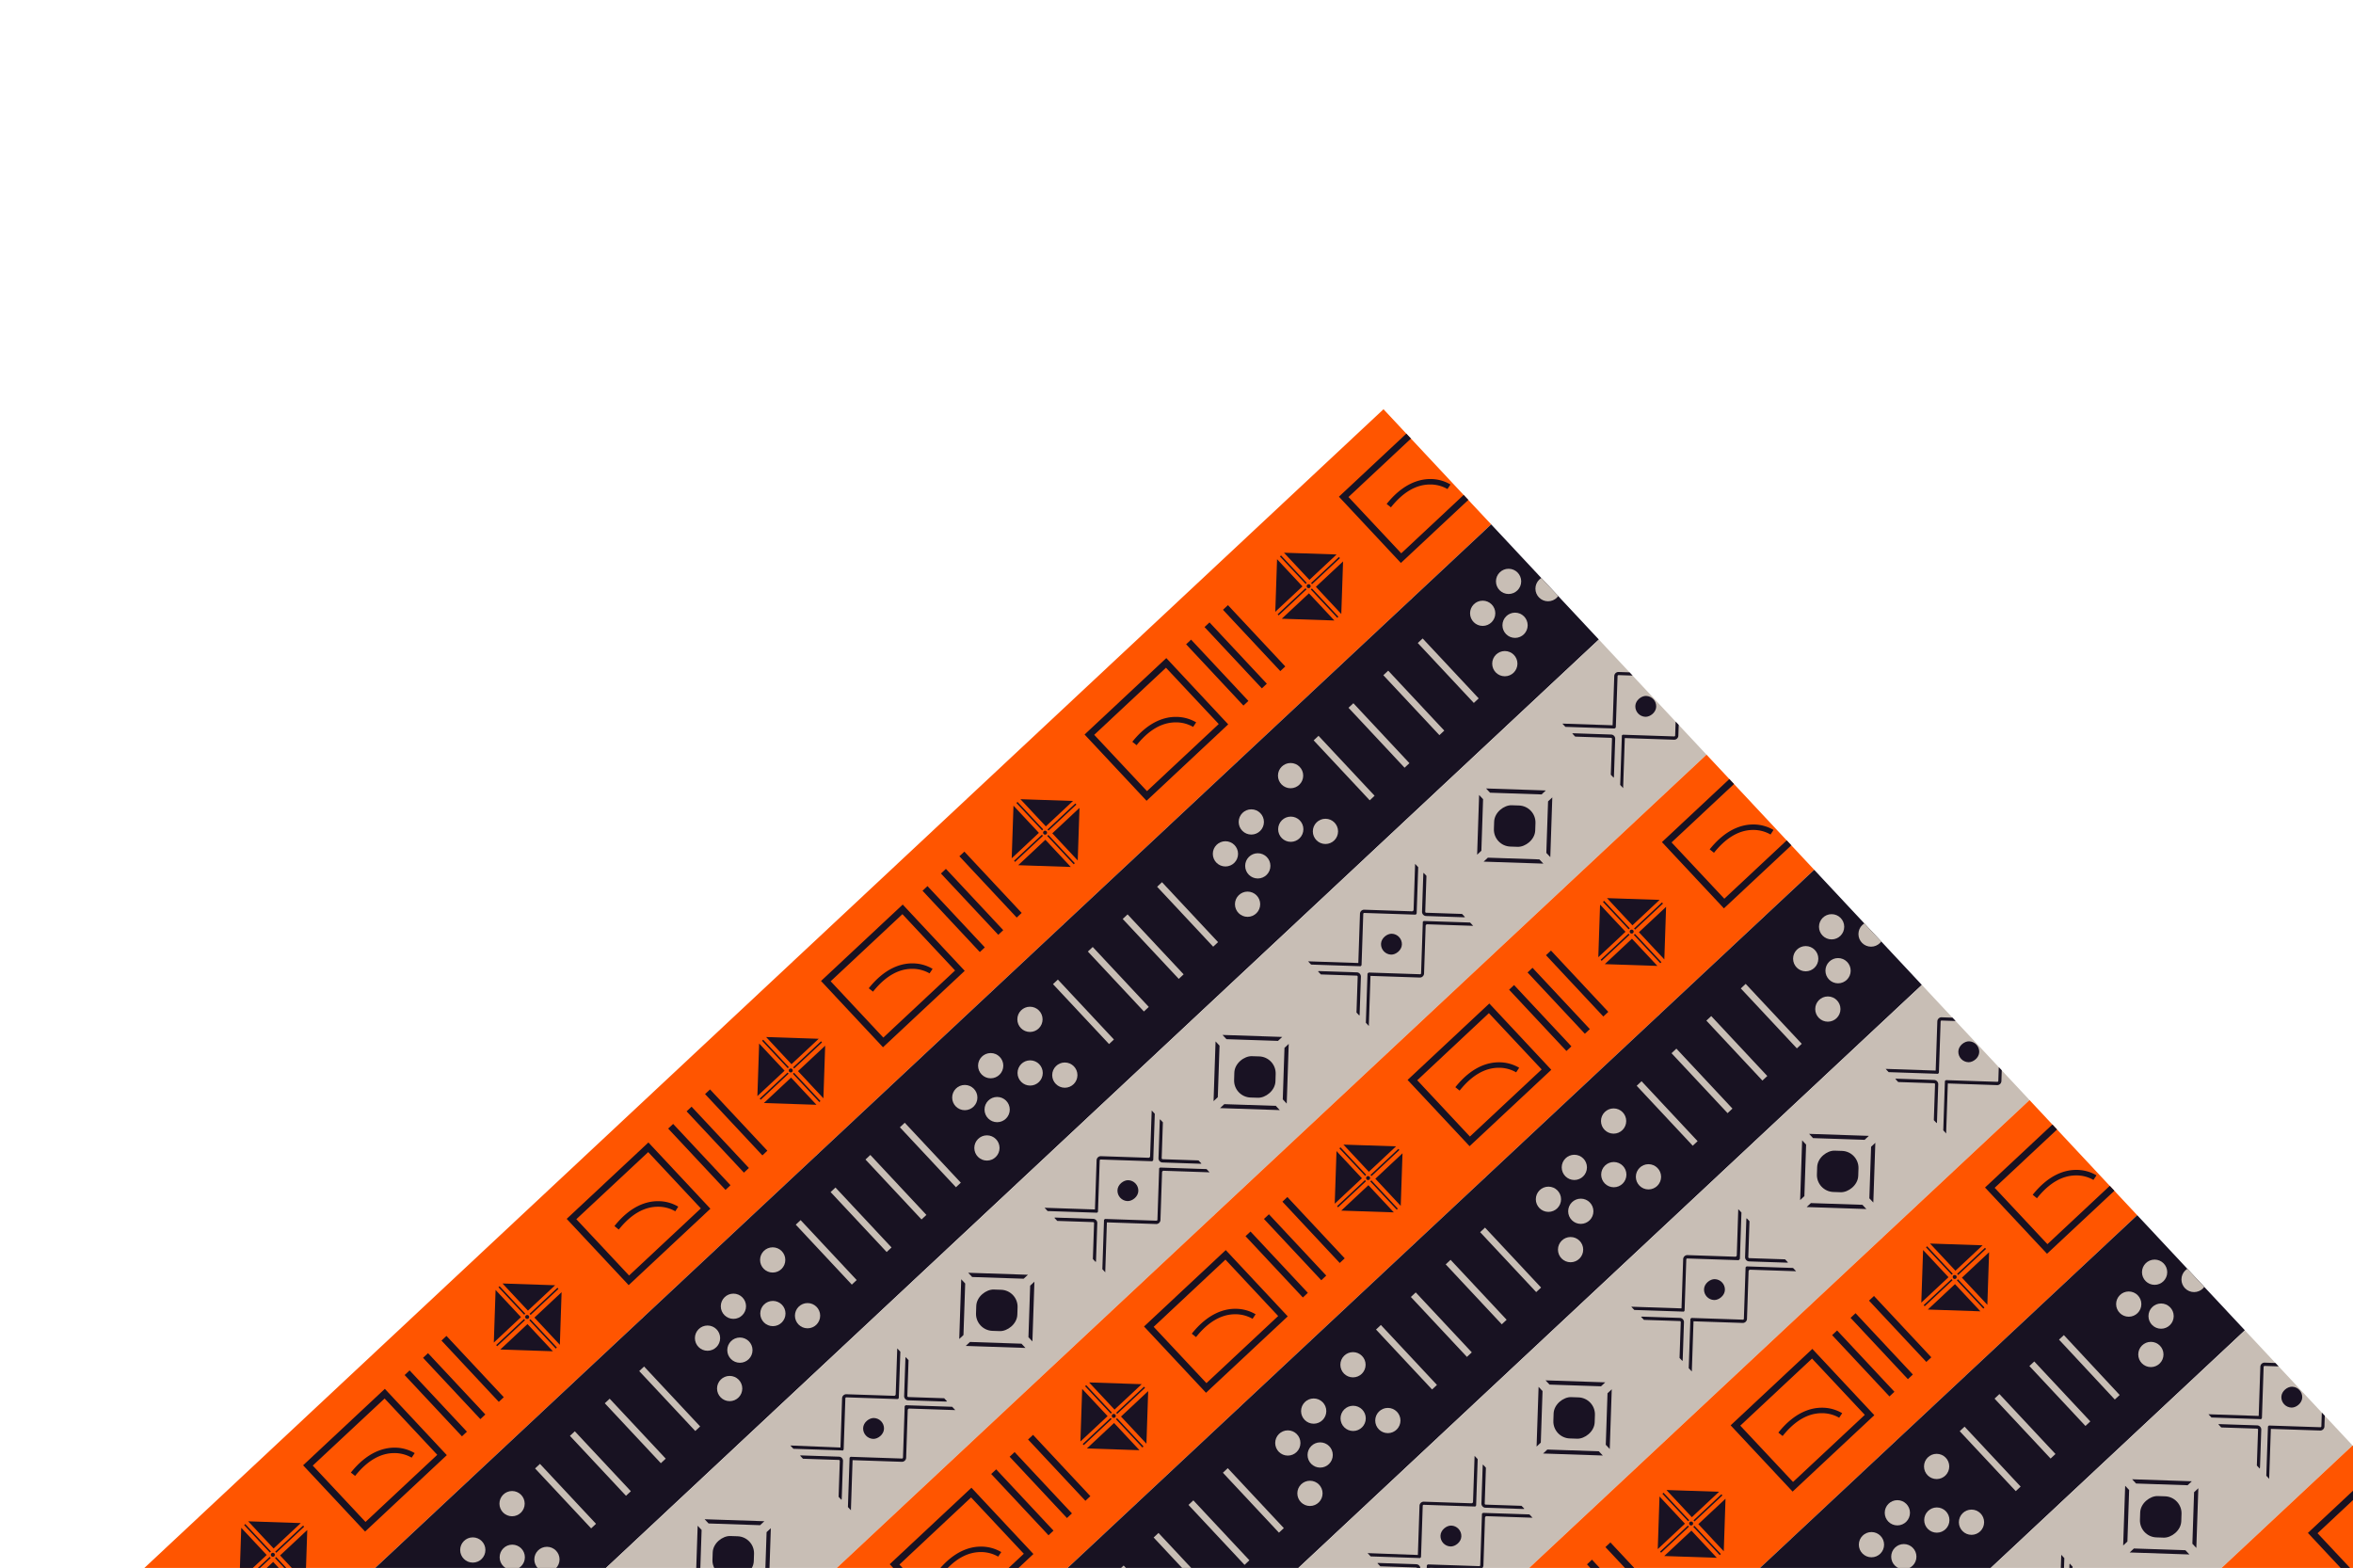 <svg id="Calque_1" data-name="Calque 1" xmlns="http://www.w3.org/2000/svg" xmlns:xlink="http://www.w3.org/1999/xlink" viewBox="0 0 1115 743"><defs><style>.cls-1{fill:none;}.cls-2{fill:#f50;}.cls-3{fill:#181222;}.cls-4{fill:#c8beb5;}.cls-5{clip-path:url(#clip-path);}.cls-6{fill:#191223;}.cls-7{clip-path:url(#clip-path-2);}.cls-8{opacity:0.17;}</style><clipPath id="clip-path"><rect class="cls-1" x="130" y="290" width="747" height="1115" transform="translate(778.6 -99.12) rotate(46.92)"/></clipPath><clipPath id="clip-path-2"><rect class="cls-1" x="-1427" y="1356.4" width="1173" height="778.19"/></clipPath></defs><rect class="cls-2" x="-283.6" y="564.63" width="1115" height="74.7" transform="translate(-337.32 349.38) rotate(-43.08)"/><rect class="cls-3" x="-232.58" y="619.19" width="1115" height="74.7" transform="translate(-360.83 398.94) rotate(-43.08)"/><rect class="cls-4" x="-181.56" y="673.75" width="1115" height="74.7" transform="translate(-384.34 448.5) rotate(-43.08)"/><rect class="cls-2" x="-130.53" y="728.31" width="1115" height="74.7" transform="translate(-407.85 498.06) rotate(-43.08)"/><rect class="cls-3" x="-79.51" y="782.87" width="1115" height="74.7" transform="translate(-431.36 547.62) rotate(-43.08)"/><rect class="cls-4" x="-28.49" y="837.43" width="1115" height="74.7" transform="translate(-454.87 597.18) rotate(-43.08)"/><rect class="cls-2" x="22.53" y="891.99" width="1115" height="74.7" transform="translate(-478.38 646.74) rotate(-43.08)"/><rect class="cls-3" x="73.56" y="946.55" width="1115" height="74.7" transform="translate(-501.89 696.29) rotate(-43.08)"/><rect class="cls-4" x="124.58" y="1001.11" width="1115" height="74.7" transform="translate(-525.4 745.85) rotate(-43.08)"/><rect class="cls-2" x="175.6" y="1055.67" width="1115" height="74.7" transform="translate(-548.91 795.41) rotate(-43.08)"/><g class="cls-5"><polygon class="cls-6" points="753.87 150.05 728.95 149.22 740.99 162.1 753.87 150.05"/><polygon class="cls-6" points="744.06 165.38 756.11 178.26 756.94 153.34 744.06 165.38"/><polygon class="cls-6" points="725.66 152.29 724.83 177.22 737.71 165.17 725.66 152.29"/><polygon class="cls-6" points="727.9 180.5 752.82 181.34 740.78 168.46 727.9 180.5"/><rect class="cls-6" x="739.58" y="157.32" width="18.08" height="0.72" transform="translate(94.14 553.84) rotate(-43.08)"/><rect class="cls-6" x="723.74" y="172.13" width="18.08" height="0.72" transform="translate(79.75 547.01) rotate(-43.08)"/><rect class="cls-6" x="733.03" y="148.35" width="0.72" height="17.81" transform="translate(90.31 543.32) rotate(-43.08)"/><rect class="cls-6" x="747.84" y="163.92" width="0.72" height="18.35" transform="translate(83.49 557.71) rotate(-43.08)"/><circle class="cls-6" cx="740.64" cy="165.08" r="0.94"/><rect class="cls-6" x="713.17" y="169.8" width="3.23" height="39.77" transform="translate(63.16 539.36) rotate(-43.08)"/><rect class="cls-6" x="704.44" y="177.97" width="3.23" height="39.77" transform="translate(55.22 535.6) rotate(-43.08)"/><rect class="cls-6" x="695.7" y="186.14" width="3.23" height="39.77" transform="translate(47.28 531.83) rotate(-43.08)"/><path class="cls-3" d="M663.83,266.77l-29.37-31.4,38.73-36.22,29.37,31.41ZM639,235.52l25,26.68,34-31.8-25-26.68Z"/><path class="cls-3" d="M657.08,238.81C664.93,229,672.69,227,677.82,227a18.64,18.64,0,0,1,9.51,2.59l-1.43,2.16a16.19,16.19,0,0,0-8.24-2.16c-6.58,0-12.82,3.63-18.55,10.82Z"/><polygon class="cls-6" points="633.36 262.75 608.43 261.92 620.48 274.8 633.36 262.75"/><polygon class="cls-6" points="623.55 278.08 635.59 290.96 636.43 266.04 623.55 278.08"/><polygon class="cls-6" points="605.15 264.99 604.31 289.92 617.19 277.87 605.15 264.99"/><polygon class="cls-6" points="607.38 293.2 632.31 294.04 620.26 281.16 607.38 293.2"/><rect class="cls-6" x="619.06" y="270.01" width="18.08" height="0.72" transform="translate(-15.33 501.91) rotate(-43.08)"/><rect class="cls-6" x="603.23" y="284.82" width="18.08" height="0.72" transform="translate(-29.72 495.08) rotate(-43.08)"/><rect class="cls-6" x="612.51" y="261.05" width="0.72" height="17.81" transform="translate(-19.16 491.39) rotate(-43.08)"/><rect class="cls-6" x="627.32" y="276.62" width="0.72" height="18.35" transform="translate(-25.98 505.78) rotate(-43.08)"/><circle class="cls-6" cx="620.12" cy="277.78" r="0.94"/><rect class="cls-6" x="592.66" y="282.5" width="3.23" height="39.77" transform="translate(-46.31 487.43) rotate(-43.08)"/><rect class="cls-6" x="583.92" y="290.67" width="3.23" height="39.77" transform="translate(-54.25 483.67) rotate(-43.08)"/><rect class="cls-6" x="575.19" y="298.84" width="3.23" height="39.77" transform="translate(-62.18 479.9) rotate(-43.08)"/><path class="cls-3" d="M543.31,379.47l-29.37-31.4,38.73-36.22L582,343.26Zm-24.8-31.25,25,26.68,34-31.8-25-26.68Z"/><path class="cls-3" d="M536.57,351.51c7.84-9.83,15.61-11.84,20.74-11.79a18.68,18.68,0,0,1,9.51,2.59l-1.44,2.16a16.13,16.13,0,0,0-8.23-2.16c-6.58,0-12.83,3.63-18.56,10.82Z"/><polygon class="cls-6" points="508.46 379.55 483.54 378.72 495.58 391.6 508.46 379.55"/><polygon class="cls-6" points="498.65 394.88 510.7 407.76 511.53 382.84 498.65 394.88"/><polygon class="cls-6" points="480.25 381.79 479.41 406.71 492.29 394.67 480.25 381.79"/><polygon class="cls-6" points="482.49 410 507.41 410.83 495.37 397.95 482.49 410"/><rect class="cls-6" x="494.17" y="386.81" width="18.08" height="0.72" transform="translate(-128.78 448.09) rotate(-43.08)"/><rect class="cls-6" x="478.33" y="401.62" width="18.08" height="0.72" transform="translate(-143.17 441.26) rotate(-43.08)"/><rect class="cls-6" x="487.62" y="377.85" width="0.72" height="17.81" transform="translate(-132.6 437.57) rotate(-43.08)"/><rect class="cls-6" x="502.43" y="393.42" width="0.72" height="18.35" transform="translate(-139.43 451.96) rotate(-43.08)"/><circle class="cls-6" cx="495.23" cy="394.58" r="0.94"/><rect class="cls-6" x="467.76" y="399.29" width="3.23" height="39.77" transform="translate(-159.76 433.61) rotate(-43.08)"/><rect class="cls-6" x="459.03" y="407.46" width="3.23" height="39.77" transform="translate(-167.7 429.85) rotate(-43.08)"/><rect class="cls-6" x="450.29" y="415.63" width="3.23" height="39.77" transform="translate(-175.63 426.08) rotate(-43.08)"/><path class="cls-3" d="M418.42,496.27l-29.37-31.41,38.72-36.21,29.37,31.4ZM393.62,465l24.95,26.68,34-31.8-24.95-26.68Z"/><path class="cls-3" d="M411.67,468.31c7.84-9.83,15.61-11.84,20.74-11.79a18.68,18.68,0,0,1,9.51,2.59l-1.43,2.15a16.47,16.47,0,0,0-8.24-2.16c-6.58,0-12.82,3.64-18.56,10.82Z"/><polygon class="cls-6" points="387.94 492.25 363.02 491.42 375.06 504.3 387.94 492.25"/><polygon class="cls-6" points="378.14 507.58 390.18 520.46 391.02 495.54 378.14 507.58"/><polygon class="cls-6" points="359.73 494.49 358.9 519.41 371.78 507.37 359.73 494.49"/><polygon class="cls-6" points="361.97 522.7 386.9 523.53 374.85 510.65 361.97 522.7"/><rect class="cls-6" x="373.65" y="499.51" width="18.08" height="0.72" transform="translate(-238.25 396.16) rotate(-43.08)"/><rect class="cls-6" x="357.81" y="514.32" width="18.08" height="0.72" transform="translate(-252.64 389.33) rotate(-43.08)"/><rect class="cls-6" x="367.1" y="490.55" width="0.72" height="17.81" transform="translate(-242.07 385.64) rotate(-43.08)"/><rect class="cls-6" x="381.91" y="506.12" width="0.72" height="18.35" transform="translate(-248.9 400.03) rotate(-43.08)"/><circle class="cls-6" cx="374.71" cy="507.27" r="0.94"/><rect class="cls-6" x="347.25" y="511.99" width="3.23" height="39.77" transform="translate(-269.23 381.68) rotate(-43.08)"/><rect class="cls-6" x="338.51" y="520.16" width="3.23" height="39.77" transform="translate(-277.17 377.92) rotate(-43.08)"/><rect class="cls-6" x="329.77" y="528.33" width="3.23" height="39.77" transform="translate(-285.1 374.15) rotate(-43.08)"/><path class="cls-3" d="M297.9,609l-29.37-31.41,38.73-36.21,29.37,31.4Zm-24.8-31.25,25,26.68,34-31.8-24.95-26.68Z"/><path class="cls-3" d="M291.16,581c7.84-9.83,15.6-11.84,20.74-11.79a18.47,18.47,0,0,1,9.5,2.59L320,574a16.36,16.36,0,0,0-8.23-2.16c-6.58,0-12.83,3.64-18.56,10.82Z"/><polygon class="cls-6" points="263.05 609.05 238.12 608.21 250.17 621.09 263.05 609.05"/><polygon class="cls-6" points="253.24 624.38 265.29 637.26 266.12 612.33 253.24 624.38"/><polygon class="cls-6" points="234.84 611.28 234 636.21 246.88 624.16 234.84 611.28"/><polygon class="cls-6" points="237.07 639.5 262 640.33 249.95 627.45 237.07 639.5"/><rect class="cls-6" x="248.75" y="616.31" width="18.08" height="0.72" transform="translate(-351.7 342.34) rotate(-43.08)"/><rect class="cls-6" x="232.92" y="631.12" width="18.08" height="0.72" transform="translate(-366.08 335.52) rotate(-43.08)"/><rect class="cls-6" x="242.2" y="607.35" width="0.72" height="17.81" transform="translate(-355.52 331.82) rotate(-43.08)"/><rect class="cls-6" x="257.01" y="622.91" width="0.72" height="18.35" transform="translate(-362.35 346.21) rotate(-43.08)"/><circle class="cls-6" cx="249.81" cy="624.07" r="0.94"/><rect class="cls-6" x="222.35" y="628.79" width="3.23" height="39.77" transform="translate(-382.68 327.86) rotate(-43.08)"/><rect class="cls-6" x="213.61" y="636.96" width="3.23" height="39.77" transform="translate(-390.61 324.1) rotate(-43.08)"/><rect class="cls-6" x="204.88" y="645.13" width="3.23" height="39.77" transform="translate(-398.55 320.33) rotate(-43.08)"/><path class="cls-3" d="M173,725.77l-29.37-31.41,38.73-36.22,29.37,31.41Zm-24.8-31.26,25,26.69,34-31.8-24.95-26.69Z"/><path class="cls-3" d="M166.26,697.81C174.1,688,181.87,686,187,686a18.57,18.57,0,0,1,9.51,2.59l-1.43,2.15a16.47,16.47,0,0,0-8.24-2.16c-6.58,0-12.82,3.63-18.56,10.82Z"/><polygon class="cls-6" points="142.53 721.75 117.61 720.91 129.65 733.79 142.53 721.75"/><polygon class="cls-6" points="132.72 737.08 144.77 749.96 145.6 725.03 132.72 737.08"/><polygon class="cls-6" points="114.32 723.99 113.49 748.91 126.37 736.87 114.32 723.99"/><polygon class="cls-6" points="116.56 752.2 141.48 753.03 129.44 740.15 116.56 752.2"/><rect class="cls-6" x="128.24" y="729.01" width="18.08" height="0.72" transform="translate(-461.17 290.41) rotate(-43.08)"/><rect class="cls-6" x="112.4" y="743.82" width="18.08" height="0.72" transform="translate(-475.55 283.59) rotate(-43.08)"/><rect class="cls-6" x="121.69" y="720.05" width="0.72" height="17.81" transform="translate(-464.99 279.89) rotate(-43.08)"/><rect class="cls-6" x="136.5" y="735.61" width="0.72" height="18.35" transform="translate(-471.81 294.28) rotate(-43.08)"/><circle class="cls-6" cx="129.3" cy="736.77" r="0.94"/><rect class="cls-4" x="806.59" y="184.38" width="3.16" height="38.89" transform="translate(78.67 606.95) rotate(-43.08)"/><rect class="cls-4" x="790.27" y="199.64" width="3.16" height="38.89" transform="translate(63.85 599.92) rotate(-43.08)"/><rect class="cls-4" x="773.76" y="215.08" width="3.16" height="38.89" transform="translate(48.85 592.81) rotate(-43.08)"/><rect class="cls-4" x="757.25" y="230.52" width="3.16" height="38.89" transform="translate(33.85 585.69) rotate(-43.08)"/><rect class="cls-4" x="684.69" y="298.37" width="3.16" height="38.89" transform="translate(-32.06 554.43) rotate(-43.08)"/><rect class="cls-4" x="668.37" y="313.63" width="3.16" height="38.89" transform="translate(-46.88 547.4) rotate(-43.08)"/><rect class="cls-4" x="651.86" y="329.07" width="3.16" height="38.89" transform="translate(-61.87 540.28) rotate(-43.08)"/><rect class="cls-4" x="635.35" y="344.51" width="3.16" height="38.89" transform="translate(-76.87 533.17) rotate(-43.08)"/><circle class="cls-4" cx="733.47" cy="253.55" r="5.98"/><circle class="cls-4" cx="733.56" cy="278.95" r="5.98"/><circle class="cls-4" cx="714.86" cy="275.5" r="5.98"/><circle class="cls-4" cx="702.59" cy="290.62" r="5.98"/><circle class="cls-4" cx="717.93" cy="296.3" r="5.98"/><circle class="cls-4" cx="713.08" cy="314.49" r="5.98"/><circle class="cls-4" cx="749.99" cy="279.97" r="5.98"/><circle class="cls-4" cx="611.56" cy="367.55" r="5.98"/><circle class="cls-4" cx="611.65" cy="392.95" r="5.98"/><circle class="cls-4" cx="592.95" cy="389.5" r="5.98"/><circle class="cls-4" cx="580.69" cy="404.62" r="5.98"/><circle class="cls-4" cx="596.02" cy="410.31" r="5.98"/><circle class="cls-4" cx="591.18" cy="428.49" r="5.98"/><circle class="cls-4" cx="628.08" cy="393.97" r="5.98"/><rect class="cls-4" x="561.17" y="413.88" width="3.16" height="38.89" transform="translate(-144.25 501.2) rotate(-43.08)"/><rect class="cls-4" x="544.86" y="429.14" width="3.16" height="38.89" transform="translate(-159.07 494.17) rotate(-43.08)"/><rect class="cls-4" x="528.35" y="444.58" width="3.16" height="38.89" transform="translate(-174.07 487.06) rotate(-43.08)"/><rect class="cls-4" x="511.83" y="460.02" width="3.16" height="38.89" transform="translate(-189.07 479.94) rotate(-43.08)"/><rect class="cls-4" x="439.28" y="527.87" width="3.16" height="38.89" transform="translate(-254.97 448.68) rotate(-43.08)"/><rect class="cls-4" x="422.96" y="543.13" width="3.16" height="38.89" transform="translate(-269.79 441.65) rotate(-43.08)"/><rect class="cls-4" x="406.45" y="558.57" width="3.16" height="38.89" transform="translate(-284.79 434.53) rotate(-43.08)"/><rect class="cls-4" x="389.94" y="574.01" width="3.16" height="38.89" transform="translate(-299.79 427.42) rotate(-43.08)"/><circle class="cls-4" cx="488.06" cy="483.04" r="5.98"/><circle class="cls-4" cx="488.15" cy="508.45" r="5.98"/><circle class="cls-4" cx="469.45" cy="505" r="5.98"/><circle class="cls-4" cx="457.18" cy="520.11" r="5.98"/><circle class="cls-4" cx="472.51" cy="525.8" r="5.98"/><circle class="cls-4" cx="467.67" cy="543.99" r="5.98"/><circle class="cls-4" cx="504.58" cy="509.47" r="5.98"/><circle class="cls-4" cx="366.15" cy="597.05" r="5.98"/><circle class="cls-4" cx="366.24" cy="622.45" r="5.98"/><circle class="cls-4" cx="347.54" cy="619" r="5.98"/><circle class="cls-4" cx="335.27" cy="634.11" r="5.98"/><circle class="cls-4" cx="350.61" cy="639.8" r="5.98"/><circle class="cls-4" cx="345.76" cy="657.99" r="5.98"/><circle class="cls-4" cx="382.67" cy="623.47" r="5.98"/><rect class="cls-4" x="315.76" y="643.38" width="3.16" height="38.89" transform="translate(-367.17 395.46) rotate(-43.08)"/><rect class="cls-4" x="299.45" y="658.64" width="3.16" height="38.89" transform="translate(-381.99 388.43) rotate(-43.08)"/><rect class="cls-4" x="282.93" y="674.08" width="3.16" height="38.89" transform="translate(-396.99 381.31) rotate(-43.08)"/><rect class="cls-4" x="266.42" y="689.52" width="3.16" height="38.89" transform="translate(-411.99 374.2) rotate(-43.08)"/><circle class="cls-4" cx="242.65" cy="712.54" r="5.98"/><circle class="cls-4" cx="242.74" cy="737.95" r="5.98"/><circle class="cls-4" cx="224.04" cy="734.5" r="5.98"/><circle class="cls-4" cx="259.17" cy="738.97" r="5.98"/><rect class="cls-6" x="828.49" y="268.95" width="19.59" height="19.59" rx="8.06" transform="translate(1144.95 -549.73) rotate(91.92)"/><polygon class="cls-6" points="823.3 266.02 821.42 264.01 820.47 292.31 822.48 290.43 823.3 266.02"/><polygon class="cls-6" points="851.01 263.76 853.01 261.88 824.72 260.93 826.59 262.94 851.01 263.76"/><polygon class="cls-6" points="853.27 291.46 855.15 293.47 856.1 265.18 854.09 267.05 853.27 291.46"/><polygon class="cls-6" points="849.97 294.55 825.56 293.73 823.55 295.61 851.85 296.55 849.97 294.55"/><rect class="cls-6" x="774.93" y="329.78" width="9.9" height="9.9" rx="4.95" transform="translate(1140.54 -433.5) rotate(91.92)"/><path class="cls-3" d="M813.34,320.39l-17-.57a.49.49,0,0,1-.45-.48l.58-17-1.35-1.45a1.93,1.93,0,0,0-.15.68l-.59,17.75a2,2,0,0,0,1.91,2l17.75.59a2,2,0,0,0,.69-.1Z"/><path class="cls-3" d="M746.42,349.06l17,.58a.47.47,0,0,1,.45.47l-.57,17,1.35,1.44a2.16,2.16,0,0,0,.14-.67l.59-17.75a2,2,0,0,0-.53-1.42,2,2,0,0,0-1.38-.63l-17.75-.6a2.26,2.26,0,0,0-.69.1Z"/><path class="cls-3" d="M794.46,349.05a1,1,0,0,1-.07.15A1,1,0,0,0,794.46,349.05Z"/><path class="cls-3" d="M794.48,349s0-.1,0-.15S794.5,349,794.48,349Z"/><path class="cls-3" d="M793.76,349.7l-.16,0Z"/><path class="cls-3" d="M793.58,349.75l-.2,0Z"/><path class="cls-3" d="M793.93,349.63l-.15.06Z"/><path class="cls-3" d="M794.54,348.85l0-.19Z"/><path class="cls-3" d="M794.39,349.2l-.11.15Z"/><path class="cls-3" d="M794.46,349.05l0,0Z"/><path class="cls-3" d="M793.93,349.63l.15-.1Z"/><path class="cls-3" d="M793.6,349.74h0Z"/><path class="cls-3" d="M794.53,348.88a0,0,0,0,1,0,0A0,0,0,0,0,794.53,348.88Z"/><path class="cls-3" d="M793.78,349.69h0Z"/><path class="cls-3" d="M769.15,373.23a.77.77,0,0,0,0-.15l.78-23.26a.07.07,0,0,1,.07-.07l23.26.78a2,2,0,0,0,1.42-.53,2,2,0,0,0,.63-1.39l.76-22.59a.78.78,0,0,1,.23-.52.82.82,0,0,1,.54-.2l21.75.73-1.46-1.57-21.68-.72a.75.75,0,0,0-.61.19.66.66,0,0,0-.17.24h-.06v.2a.76.76,0,0,0,0,.15l-.81,24a.46.46,0,0,1-.48.45l-24-.8a.77.77,0,0,0-.62.19.81.81,0,0,0-.17.24h0v.21a.38.38,0,0,0,0,.15l-.78,23,1.44,1.54Z"/><path class="cls-3" d="M765,345.18h.21v-.05a.76.76,0,0,0,.25-.16.74.74,0,0,0,.23-.6l.81-24a.46.46,0,0,1,.48-.45l24,.8h.36v0a.61.61,0,0,0,.24-.15.77.77,0,0,0,.24-.6l.73-21.68-1.47-1.57-.73,21.76a.75.75,0,0,1-.24.52.78.78,0,0,1-.53.2l-22.59-.76a2,2,0,0,0-1.42.53,2,2,0,0,0-.63,1.39l-.78,23.26a.07.07,0,0,1-.07.07l-23.26-.78h-.16l-.32,0,1.43,1.53,23,.77Z"/><rect class="cls-6" x="707.97" y="381.65" width="19.59" height="19.59" rx="8.06" transform="translate(1133.03 -312.81) rotate(91.92)"/><polygon class="cls-6" points="702.78 378.72 700.9 376.71 699.96 405.01 701.97 403.13 702.78 378.72"/><polygon class="cls-6" points="730.49 376.46 732.5 374.58 704.2 373.63 706.08 375.64 730.49 376.46"/><polygon class="cls-6" points="732.75 404.17 734.63 406.17 735.58 377.87 733.57 379.75 732.75 404.17"/><polygon class="cls-6" points="729.46 407.25 705.05 406.43 703.04 408.31 731.34 409.25 729.46 407.25"/><rect class="cls-6" x="654.41" y="442.48" width="9.9" height="9.9" rx="4.95" transform="translate(1128.63 -196.58) rotate(91.92)"/><path class="cls-3" d="M692.82,433.09l-17-.57a.47.47,0,0,1-.45-.48l.57-17-1.35-1.44a2.17,2.17,0,0,0-.14.68l-.6,17.75a2,2,0,0,0,1.92,2.05l17.75.59a1.9,1.9,0,0,0,.68-.1Z"/><path class="cls-3" d="M625.91,461.76l17,.57a.48.48,0,0,1,.45.48l-.57,17,1.35,1.44a1.71,1.71,0,0,0,.14-.67l.6-17.75a2,2,0,0,0-.54-1.42,1.93,1.93,0,0,0-1.38-.63l-17.75-.6a2.24,2.24,0,0,0-.68.1Z"/><path class="cls-3" d="M674,461.75a.64.64,0,0,1-.08.14A.64.64,0,0,0,674,461.75Z"/><path class="cls-3" d="M674,461.73a.75.75,0,0,0,0-.16A.75.75,0,0,1,674,461.73Z"/><path class="cls-3" d="M673.24,462.4l-.15,0Z"/><path class="cls-3" d="M673.06,462.45l-.19,0Z"/><path class="cls-3" d="M673.41,462.33l-.15.06Z"/><path class="cls-3" d="M674,461.55a.69.69,0,0,0,0-.2A.69.69,0,0,1,674,461.55Z"/><path class="cls-3" d="M673.87,461.89a.91.91,0,0,1-.11.16A.91.91,0,0,0,673.87,461.89Z"/><path class="cls-3" d="M674,461.75v0Z"/><path class="cls-3" d="M673.41,462.33l.16-.1Z"/><path class="cls-3" d="M673.09,462.44h0Z"/><path class="cls-3" d="M674,461.57s0,0,0,0S674,461.57,674,461.57Z"/><path class="cls-3" d="M673.26,462.39h0Z"/><path class="cls-3" d="M648.64,485.93a.76.76,0,0,0,0-.15l.78-23.26a.08.08,0,0,1,.08-.07l23.26.78a1.93,1.93,0,0,0,1.42-.54,2,2,0,0,0,.63-1.38l.75-22.59a.75.75,0,0,1,.24-.52.79.79,0,0,1,.53-.2l21.76.73-1.47-1.57L675,436.44a.77.77,0,0,0-.62.19.81.81,0,0,0-.17.24h0v.2a.38.38,0,0,0,0,.15l-.81,24a.46.46,0,0,1-.48.45l-24-.8a.73.73,0,0,0-.61.19.66.66,0,0,0-.17.24H648v.21a.76.76,0,0,0,0,.15l-.77,23,1.43,1.54Z"/><path class="cls-3" d="M644.51,457.88h.21v-.05a.63.63,0,0,0,.24-.16.71.71,0,0,0,.24-.6l.8-24a.47.47,0,0,1,.48-.45l24,.8h.35v-.05a.73.73,0,0,0,.25-.15.76.76,0,0,0,.23-.6l.73-21.68-1.47-1.57-.72,21.76a.75.75,0,0,1-.24.52.79.79,0,0,1-.53.2l-22.59-.76a2,2,0,0,0-1.43.53,2,2,0,0,0-.62,1.39l-.78,23.26a.08.08,0,0,1-.08.07l-23.26-.78h-.15l-.33,0,1.44,1.53,23,.77Z"/><rect class="cls-6" x="583.08" y="498.45" width="19.59" height="19.59" rx="8.06" transform="matrix(-0.03, 1, -1, -0.03, 1120.68, -67.28)"/><polygon class="cls-6" points="577.89 495.52 576.01 493.51 575.06 521.81 577.07 519.93 577.89 495.52"/><polygon class="cls-6" points="605.59 493.25 607.6 491.38 579.3 490.43 581.18 492.44 605.59 493.25"/><polygon class="cls-6" points="607.86 520.96 609.73 522.97 610.68 494.67 608.67 496.55 607.86 520.96"/><polygon class="cls-6" points="604.56 524.04 580.15 523.23 578.14 525.1 606.44 526.05 604.56 524.04"/><rect class="cls-6" x="529.52" y="559.27" width="9.9" height="9.9" rx="4.95" transform="translate(1116.28 48.95) rotate(91.92)"/><path class="cls-3" d="M567.93,549.89l-17-.57a.48.48,0,0,1-.45-.48l.57-17-1.35-1.44a2.17,2.17,0,0,0-.14.68l-.59,17.75a2,2,0,0,0,.53,1.42,1.94,1.94,0,0,0,1.38.62l17.75.6a2,2,0,0,0,.69-.1Z"/><path class="cls-3" d="M501,578.56l17,.57a.47.47,0,0,1,.44.48l-.57,17,1.35,1.44a1.93,1.93,0,0,0,.15-.68l.59-17.75a2,2,0,0,0-.53-1.42,2,2,0,0,0-1.38-.62l-17.75-.6a2,2,0,0,0-.69.1Z"/><path class="cls-3" d="M549.05,578.55l-.07.14A.61.61,0,0,0,549.05,578.55Z"/><path class="cls-3" d="M549.06,578.53a1,1,0,0,0,.06-.16Z"/><path class="cls-3" d="M548.35,579.2l-.16,0Z"/><path class="cls-3" d="M548.16,579.25l-.19,0Z"/><path class="cls-3" d="M548.52,579.12l-.15.07Z"/><path class="cls-3" d="M549.13,578.34l0-.19Z"/><path class="cls-3" d="M549,578.69a.61.61,0,0,1-.12.15A.61.61,0,0,0,549,578.69Z"/><path class="cls-3" d="M549.05,578.55v0Z"/><path class="cls-3" d="M548.52,579.12l.15-.1Z"/><path class="cls-3" d="M548.19,579.24h0Z"/><path class="cls-3" d="M549.12,578.37a0,0,0,0,1,0,0A0,0,0,0,0,549.12,578.37Z"/><path class="cls-3" d="M548.37,579.19h0Z"/><path class="cls-3" d="M523.74,602.73c0-.05,0-.1,0-.15l.77-23.26s0-.08.08-.07l23.26.78a2,2,0,0,0,1.42-.54,2,2,0,0,0,.63-1.38l.76-22.59a.74.74,0,0,1,.77-.72l21.75.73L571.74,554l-21.68-.72a.74.74,0,0,0-.62.19.81.81,0,0,0-.17.24h0V554l-.81,24a.46.46,0,0,1-.48.45l-24-.81a.75.75,0,0,0-.62.2.81.81,0,0,0-.17.24h-.05v.21a.76.76,0,0,0,0,.15l-.77,23,1.44,1.53Z"/><path class="cls-3" d="M519.61,574.67h.21v0a.78.78,0,0,0,.24-.16.71.71,0,0,0,.24-.6l.81-24a.46.46,0,0,1,.48-.44l24,.8H546v-.05a.67.67,0,0,0,.25-.16.74.74,0,0,0,.24-.59l.72-21.68-1.46-1.57L545,547.92a.72.72,0,0,1-.24.51.69.69,0,0,1-.53.2l-22.59-.75a2,2,0,0,0-2,1.91l-.78,23.26a.09.09,0,0,1-.08.08l-23.26-.78H495l1.43,1.54,23,.77Z"/><rect class="cls-6" x="462.56" y="611.15" width="19.59" height="19.59" rx="8.06" transform="translate(1108.77 169.64) rotate(91.92)"/><polygon class="cls-6" points="457.37 608.22 455.49 606.21 454.55 634.51 456.55 632.63 457.37 608.22"/><polygon class="cls-6" points="485.08 605.95 487.09 604.08 458.79 603.13 460.67 605.14 485.08 605.95"/><polygon class="cls-6" points="487.34 633.66 489.22 635.67 490.17 607.37 488.16 609.25 487.34 633.66"/><polygon class="cls-6" points="484.05 636.74 459.63 635.92 457.63 637.8 485.93 638.75 484.05 636.74"/><rect class="cls-6" x="409" y="671.97" width="9.9" height="9.9" rx="4.95" transform="translate(1104.36 285.87) rotate(91.92)"/><path class="cls-3" d="M447.41,662.59l-17-.57a.48.48,0,0,1-.45-.48l.57-17-1.35-1.44a1.71,1.71,0,0,0-.14.67l-.6,17.76a2,2,0,0,0,.53,1.42,2,2,0,0,0,1.39.62l17.75.6a2,2,0,0,0,.68-.1Z"/><path class="cls-3" d="M380.5,691.26l17,.57a.47.47,0,0,1,.45.48l-.57,17,1.35,1.44a2.17,2.17,0,0,0,.14-.68l.6-17.75a2,2,0,0,0-.54-1.42,1.92,1.92,0,0,0-1.38-.62l-17.75-.6a1.9,1.9,0,0,0-.68.1Z"/><path class="cls-3" d="M428.54,691.25s-.05.1-.08.14S428.51,691.3,428.54,691.25Z"/><path class="cls-3" d="M428.55,691.22a.66.66,0,0,0,.05-.15A.66.66,0,0,1,428.55,691.22Z"/><path class="cls-3" d="M427.83,691.9l-.16,0Z"/><path class="cls-3" d="M427.65,692l-.19,0Z"/><path class="cls-3" d="M428,691.82l-.15.07Z"/><path class="cls-3" d="M428.61,691a.58.58,0,0,0,0-.19A.58.58,0,0,1,428.61,691Z"/><path class="cls-3" d="M428.46,691.39a.83.83,0,0,1-.11.15A.58.58,0,0,0,428.46,691.39Z"/><path class="cls-3" d="M428.54,691.25v0Z"/><path class="cls-3" d="M428,691.82l.16-.1Z"/><path class="cls-3" d="M427.67,691.94h0Z"/><path class="cls-3" d="M428.6,691.07s0,0,0,0S428.6,691.06,428.6,691.07Z"/><path class="cls-3" d="M427.85,691.89h0Z"/><path class="cls-3" d="M403.23,715.43s0-.1,0-.15L404,692a.07.07,0,0,1,.08-.07l23.26.78a2,2,0,0,0,1.42-.54,2,2,0,0,0,.63-1.38l.75-22.59a.75.75,0,0,1,.24-.52.69.69,0,0,1,.53-.2l21.76.73-1.47-1.57-21.68-.73a.74.74,0,0,0-.61.2.81.81,0,0,0-.17.24h-.05v.2a.86.86,0,0,0,0,.16l-.8,24a.47.47,0,0,1-.48.45l-24-.81a.73.73,0,0,0-.61.2.56.56,0,0,0-.17.24h-.06v.36l-.77,23,1.43,1.53Z"/><path class="cls-3" d="M399.1,687.37h.2v0a.82.82,0,0,0,.25-.16.76.76,0,0,0,.24-.6l.8-24a.47.47,0,0,1,.48-.44l24,.8h.36v0a1,1,0,0,0,.25-.16.73.73,0,0,0,.23-.59l.73-21.68-1.47-1.57-.73,21.75a.72.72,0,0,1-.23.52.73.73,0,0,1-.54.2l-22.59-.75a2,2,0,0,0-1.42.53,2,2,0,0,0-.63,1.38l-.77,23.26s0,.08-.08.08L375,685h-.48l1.44,1.54,23,.77Z"/><rect class="cls-6" x="337.67" y="727.94" width="19.59" height="19.59" rx="8.06" transform="translate(1096.42 415.18) rotate(91.92)"/><polygon class="cls-6" points="332.47 725.01 330.6 723.01 329.65 751.3 331.65 749.43 332.47 725.01"/><polygon class="cls-6" points="360.18 722.75 362.19 720.87 333.89 719.93 335.77 721.93 360.18 722.75"/><polygon class="cls-6" points="362.44 750.46 364.32 752.47 365.27 724.17 363.26 726.05 362.44 750.46"/><polygon class="cls-6" points="906.94 313.74 882.01 312.9 894.06 325.78 906.94 313.74"/><polygon class="cls-6" points="897.13 329.06 909.17 341.94 910.01 317.02 897.13 329.06"/><polygon class="cls-6" points="878.73 315.97 877.89 340.9 890.77 328.85 878.73 315.97"/><polygon class="cls-6" points="880.97 344.18 905.89 345.02 893.85 332.14 880.97 344.18"/><rect class="cls-6" x="892.64" y="321" width="18.08" height="0.72" transform="translate(23.61 702.52) rotate(-43.08)"/><rect class="cls-6" x="876.81" y="335.81" width="18.08" height="0.72" transform="translate(9.22 695.69) rotate(-43.08)"/><rect class="cls-6" x="886.09" y="312.03" width="0.72" height="17.81" transform="translate(19.78 692) rotate(-43.08)"/><rect class="cls-6" x="900.9" y="327.6" width="0.72" height="18.35" transform="translate(12.96 706.39) rotate(-43.08)"/><circle class="cls-6" cx="893.7" cy="328.76" r="0.94"/><rect class="cls-6" x="866.24" y="333.48" width="3.23" height="39.77" transform="translate(-7.37 688.04) rotate(-43.08)"/><rect class="cls-6" x="857.5" y="341.65" width="3.23" height="39.77" transform="translate(-15.31 684.27) rotate(-43.08)"/><rect class="cls-6" x="848.77" y="349.82" width="3.23" height="39.77" transform="translate(-23.25 680.51) rotate(-43.08)"/><path class="cls-3" d="M816.9,430.45l-29.37-31.4,38.72-36.22,29.37,31.41ZM792.09,399.2l25,26.68,34-31.8L826.1,367.4Z"/><path class="cls-3" d="M810.15,402.49c7.84-9.82,15.61-11.83,20.74-11.79a18.68,18.68,0,0,1,9.51,2.59L839,395.45a16.35,16.35,0,0,0-8.24-2.16c-6.58,0-12.82,3.63-18.56,10.82Z"/><polygon class="cls-6" points="786.42 426.43 761.5 425.6 773.54 438.48 786.42 426.43"/><polygon class="cls-6" points="776.62 441.76 788.66 454.64 789.5 429.72 776.62 441.76"/><polygon class="cls-6" points="758.21 428.67 757.38 453.6 770.26 441.55 758.21 428.67"/><polygon class="cls-6" points="760.45 456.88 785.38 457.72 773.33 444.84 760.45 456.88"/><rect class="cls-6" x="772.13" y="433.7" width="18.08" height="0.72" transform="translate(-85.86 650.59) rotate(-43.08)"/><rect class="cls-6" x="756.29" y="448.51" width="18.08" height="0.72" transform="translate(-100.25 643.76) rotate(-43.08)"/><rect class="cls-6" x="765.58" y="424.73" width="0.72" height="17.81" transform="translate(-89.69 640.07) rotate(-43.08)"/><rect class="cls-6" x="780.39" y="440.3" width="0.72" height="18.35" transform="translate(-96.51 654.46) rotate(-43.08)"/><circle class="cls-6" cx="773.19" cy="441.46" r="0.94"/><rect class="cls-6" x="745.73" y="446.18" width="3.23" height="39.77" transform="translate(-116.84 636.11) rotate(-43.08)"/><rect class="cls-6" x="736.99" y="454.35" width="3.23" height="39.77" transform="translate(-124.78 632.34) rotate(-43.08)"/><rect class="cls-6" x="728.25" y="462.52" width="3.23" height="39.77" transform="translate(-132.72 628.58) rotate(-43.08)"/><path class="cls-3" d="M696.38,543.15,667,511.75l38.73-36.22,29.37,31.41Zm-24.8-31.25,24.95,26.68,34-31.8-25-26.68Z"/><path class="cls-3" d="M689.64,515.19c7.84-9.83,15.6-11.83,20.74-11.79a18.58,18.58,0,0,1,9.5,2.59l-1.43,2.16a16.25,16.25,0,0,0-8.23-2.16c-6.58,0-12.83,3.63-18.56,10.82Z"/><polygon class="cls-6" points="661.53 543.23 636.6 542.4 648.65 555.28 661.53 543.23"/><polygon class="cls-6" points="651.72 558.56 663.76 571.44 664.6 546.52 651.72 558.56"/><polygon class="cls-6" points="633.32 545.47 632.48 570.39 645.36 558.35 633.32 545.47"/><polygon class="cls-6" points="635.55 573.68 660.48 574.51 648.43 561.63 635.55 573.68"/><rect class="cls-6" x="647.23" y="550.49" width="18.08" height="0.72" transform="translate(-199.31 596.77) rotate(-43.08)"/><rect class="cls-6" x="631.39" y="565.3" width="18.08" height="0.72" transform="translate(-213.7 589.94) rotate(-43.08)"/><rect class="cls-6" x="640.68" y="541.53" width="0.72" height="17.81" transform="translate(-203.14 586.25) rotate(-43.08)"/><rect class="cls-6" x="655.49" y="557.1" width="0.72" height="18.35" transform="translate(-209.96 600.64) rotate(-43.08)"/><circle class="cls-6" cx="648.29" cy="558.26" r="0.94"/><rect class="cls-6" x="620.83" y="562.97" width="3.23" height="39.77" transform="translate(-230.29 582.29) rotate(-43.08)"/><rect class="cls-6" x="612.09" y="571.14" width="3.23" height="39.77" transform="translate(-238.23 578.53) rotate(-43.08)"/><rect class="cls-6" x="603.35" y="579.32" width="3.23" height="39.77" transform="translate(-246.16 574.76) rotate(-43.08)"/><path class="cls-3" d="M571.48,660l-29.37-31.41,38.73-36.21,29.37,31.41Zm-24.8-31.25,25,26.68,34-31.8L580.69,596.9Z"/><path class="cls-3" d="M564.74,632c7.84-9.83,15.61-11.84,20.74-11.79a18.68,18.68,0,0,1,9.51,2.59l-1.44,2.15a16.36,16.36,0,0,0-8.23-2.16c-6.58,0-12.83,3.64-18.56,10.82Z"/><polygon class="cls-6" points="541.01 655.93 516.09 655.1 528.13 667.98 541.01 655.93"/><polygon class="cls-6" points="531.2 671.26 543.25 684.14 544.08 659.22 531.2 671.26"/><polygon class="cls-6" points="512.8 658.17 511.97 683.09 524.85 671.05 512.8 658.17"/><polygon class="cls-6" points="515.04 686.38 539.96 687.21 527.92 674.33 515.04 686.38"/><rect class="cls-6" x="526.72" y="663.19" width="18.08" height="0.72" transform="translate(-308.78 544.84) rotate(-43.08)"/><rect class="cls-6" x="510.88" y="678" width="18.08" height="0.72" transform="translate(-323.17 538.01) rotate(-43.08)"/><rect class="cls-6" x="520.17" y="654.23" width="0.72" height="17.81" transform="translate(-312.6 534.32) rotate(-43.08)"/><rect class="cls-6" x="534.98" y="669.8" width="0.72" height="18.35" transform="translate(-319.43 548.71) rotate(-43.08)"/><circle class="cls-6" cx="527.78" cy="670.96" r="0.94"/><rect class="cls-6" x="500.31" y="675.67" width="3.23" height="39.77" transform="translate(-339.76 530.36) rotate(-43.08)"/><rect class="cls-6" x="491.58" y="683.84" width="3.23" height="39.77" transform="translate(-347.7 526.59) rotate(-43.08)"/><rect class="cls-6" x="482.84" y="692.01" width="3.23" height="39.77" transform="translate(-355.63 522.83) rotate(-43.08)"/><path class="cls-3" d="M451,772.65,421.6,741.24,460.33,705l29.37,31.4Zm-24.8-31.25,24.95,26.68,34-31.8-25-26.68Z"/><path class="cls-3" d="M444.22,744.69c7.85-9.83,15.61-11.84,20.74-11.79a18.68,18.68,0,0,1,9.51,2.59L473,737.64a16.42,16.42,0,0,0-8.24-2.16c-6.58,0-12.82,3.64-18.55,10.82Z"/><rect class="cls-4" x="959.65" y="348.06" width="3.16" height="38.89" transform="translate(8.14 755.63) rotate(-43.08)"/><rect class="cls-4" x="943.34" y="363.32" width="3.16" height="38.89" transform="translate(-6.68 748.6) rotate(-43.08)"/><rect class="cls-4" x="926.82" y="378.76" width="3.16" height="38.89" transform="translate(-21.68 741.49) rotate(-43.08)"/><rect class="cls-4" x="910.31" y="394.2" width="3.16" height="38.89" transform="translate(-36.68 734.37) rotate(-43.08)"/><rect class="cls-4" x="837.76" y="462.06" width="3.16" height="38.89" transform="translate(-102.59 703.11) rotate(-43.08)"/><rect class="cls-4" x="821.44" y="477.31" width="3.16" height="38.89" transform="translate(-117.41 696.08) rotate(-43.08)"/><rect class="cls-4" x="804.93" y="492.75" width="3.16" height="38.89" transform="translate(-132.41 688.96) rotate(-43.08)"/><rect class="cls-4" x="788.42" y="508.19" width="3.16" height="38.89" transform="translate(-147.4 681.85) rotate(-43.08)"/><circle class="cls-4" cx="886.54" cy="417.23" r="5.98"/><circle class="cls-4" cx="886.63" cy="442.63" r="5.98"/><circle class="cls-4" cx="867.93" cy="439.18" r="5.98"/><circle class="cls-4" cx="855.66" cy="454.3" r="5.98"/><circle class="cls-4" cx="870.99" cy="459.99" r="5.98"/><circle class="cls-4" cx="866.15" cy="478.17" r="5.98"/><circle class="cls-4" cx="903.06" cy="443.65" r="5.98"/><circle class="cls-4" cx="764.63" cy="531.23" r="5.98"/><circle class="cls-4" cx="764.72" cy="556.63" r="5.98"/><circle class="cls-4" cx="746.02" cy="553.19" r="5.98"/><circle class="cls-4" cx="733.75" cy="568.3" r="5.98"/><circle class="cls-4" cx="749.08" cy="573.99" r="5.98"/><circle class="cls-4" cx="744.24" cy="592.17" r="5.98"/><circle class="cls-4" cx="781.15" cy="557.66" r="5.98"/><rect class="cls-4" x="714.24" y="577.56" width="3.16" height="38.89" transform="translate(-214.78 649.88) rotate(-43.08)"/><rect class="cls-4" x="697.92" y="592.82" width="3.16" height="38.89" transform="translate(-229.6 642.85) rotate(-43.08)"/><rect class="cls-4" x="681.41" y="608.26" width="3.16" height="38.89" transform="translate(-244.6 635.74) rotate(-43.08)"/><rect class="cls-4" x="664.9" y="623.7" width="3.16" height="38.89" transform="translate(-259.6 628.62) rotate(-43.08)"/><rect class="cls-4" x="592.34" y="691.55" width="3.16" height="38.89" transform="translate(-325.5 597.36) rotate(-43.08)"/><rect class="cls-4" x="576.03" y="706.81" width="3.16" height="38.89" transform="translate(-340.32 590.33) rotate(-43.08)"/><rect class="cls-4" x="559.52" y="722.25" width="3.16" height="38.89" transform="translate(-355.32 583.21) rotate(-43.08)"/><rect class="cls-4" x="543.01" y="737.69" width="3.16" height="38.89" transform="translate(-370.32 576.1) rotate(-43.08)"/><circle class="cls-4" cx="641.13" cy="646.72" r="5.98"/><circle class="cls-4" cx="641.21" cy="672.13" r="5.98"/><circle class="cls-4" cx="622.51" cy="668.68" r="5.98"/><circle class="cls-4" cx="610.25" cy="683.79" r="5.98"/><circle class="cls-4" cx="625.58" cy="689.48" r="5.98"/><circle class="cls-4" cx="620.74" cy="707.67" r="5.98"/><circle class="cls-4" cx="657.65" cy="673.15" r="5.98"/><rect class="cls-6" x="981.56" y="432.63" width="19.59" height="19.59" rx="8.06" transform="translate(1466.73 -533.55) rotate(91.92)"/><polygon class="cls-6" points="976.36 429.7 974.49 427.69 973.54 455.99 975.55 454.12 976.36 429.7"/><polygon class="cls-6" points="1004.07 427.44 1006.08 425.56 977.78 424.61 979.66 426.62 1004.07 427.44"/><polygon class="cls-6" points="1006.34 455.15 1008.21 457.15 1009.16 428.86 1007.15 430.73 1006.34 455.15"/><polygon class="cls-6" points="1003.04 458.23 978.63 457.41 976.62 459.29 1004.92 460.24 1003.04 458.23"/><rect class="cls-6" x="928" y="493.46" width="9.9" height="9.9" rx="4.95" transform="translate(1462.32 -417.32) rotate(91.92)"/><path class="cls-3" d="M966.4,484.07l-17-.57a.47.47,0,0,1-.45-.48l.57-17-1.35-1.45a2.17,2.17,0,0,0-.14.68L947.4,483a2,2,0,0,0,.54,1.42,2,2,0,0,0,1.38.63l17.75.59a1.7,1.7,0,0,0,.68-.1Z"/><path class="cls-3" d="M899.49,512.75l17,.57a.47.47,0,0,1,.45.48l-.57,17,1.35,1.44a1.92,1.92,0,0,0,.15-.67l.59-17.75a2,2,0,0,0-1.91-2.05l-17.76-.6a2.24,2.24,0,0,0-.68.1Z"/><path class="cls-3" d="M947.53,512.73a1.09,1.09,0,0,1-.08.15A1.09,1.09,0,0,0,947.53,512.73Z"/><path class="cls-3" d="M947.54,512.71a.88.88,0,0,0,.05-.15A.88.88,0,0,1,947.54,512.71Z"/><path class="cls-3" d="M946.82,513.38l-.15,0Z"/><path class="cls-3" d="M946.64,513.43l-.19,0Z"/><path class="cls-3" d="M947,513.31l-.15.06Z"/><path class="cls-3" d="M947.6,512.53a1.29,1.29,0,0,0,0-.19A1.29,1.29,0,0,1,947.6,512.53Z"/><path class="cls-3" d="M947.45,512.88l-.11.15Z"/><path class="cls-3" d="M947.53,512.73v0Z"/><path class="cls-3" d="M947,513.31l.16-.1Z"/><path class="cls-3" d="M946.67,513.42h0Z"/><path class="cls-3" d="M947.59,512.56a0,0,0,0,0,0,0A0,0,0,0,1,947.59,512.56Z"/><path class="cls-3" d="M946.84,513.37h0Z"/><path class="cls-3" d="M922.22,536.91a.76.76,0,0,0,0-.15L923,513.5a.08.08,0,0,1,.08-.07l23.26.78a2,2,0,0,0,1.42-.53,2,2,0,0,0,.63-1.39l.76-22.59a.74.74,0,0,1,.23-.52.82.82,0,0,1,.54-.2l21.75.73-1.47-1.56-21.67-.73a.77.77,0,0,0-.62.19.81.81,0,0,0-.17.24h0v.2a.75.75,0,0,0,0,.15l-.81,24a.46.46,0,0,1-.48.45l-24-.8a.76.76,0,0,0-.61.19.81.81,0,0,0-.17.24h-.06v.2a.76.76,0,0,0,0,.15l-.77,23,1.44,1.54Z"/><path class="cls-3" d="M918.09,508.86h.21v-.05a.75.75,0,0,0,.24-.15.74.74,0,0,0,.24-.6l.81-24a.46.46,0,0,1,.48-.45l24,.8h.35v-.06a.64.64,0,0,0,.25-.15.76.76,0,0,0,.24-.6l.72-21.68-1.46-1.57-.73,21.76a.75.75,0,0,1-.24.52.73.73,0,0,1-.53.2l-22.59-.76a1.92,1.92,0,0,0-1.42.54,2,2,0,0,0-.63,1.38l-.78,23.26a.08.08,0,0,1-.08.07L894,506.53h-.15l-.32,0,1.43,1.53,23,.77Z"/><rect class="cls-6" x="861.04" y="545.33" width="19.59" height="19.59" rx="8.06" transform="translate(1454.81 -296.63) rotate(91.92)"/><polygon class="cls-6" points="855.85 542.4 853.97 540.39 853.02 568.69 855.03 566.81 855.85 542.4"/><polygon class="cls-6" points="883.56 540.14 885.57 538.26 857.27 537.31 859.14 539.32 883.56 540.14"/><polygon class="cls-6" points="885.82 567.85 887.7 569.85 888.65 541.55 886.64 543.43 885.82 567.85"/><polygon class="cls-6" points="882.53 570.93 858.11 570.11 856.11 571.99 884.4 572.93 882.53 570.93"/><rect class="cls-6" x="807.48" y="606.16" width="9.9" height="9.9" rx="4.95" transform="translate(1450.41 -180.4) rotate(91.92)"/><path class="cls-3" d="M845.89,596.77l-17-.57a.47.47,0,0,1-.44-.48l.57-17-1.35-1.45a1.93,1.93,0,0,0-.15.68l-.59,17.75a2,2,0,0,0,1.91,2.05l17.75.59a1.78,1.78,0,0,0,.69-.1Z"/><path class="cls-3" d="M779,625.45l17,.57a.47.47,0,0,1,.45.48l-.57,17,1.35,1.44a2.16,2.16,0,0,0,.14-.67l.6-17.75a2,2,0,0,0-1.92-2l-17.75-.6a2.15,2.15,0,0,0-.68.1Z"/><path class="cls-3" d="M827,625.43l-.08.15Z"/><path class="cls-3" d="M827,625.41s0-.1.05-.15S827.05,625.36,827,625.41Z"/><path class="cls-3" d="M826.31,626.08l-.16,0Z"/><path class="cls-3" d="M826.13,626.13l-.19,0Z"/><path class="cls-3" d="M826.48,626l-.15.06Z"/><path class="cls-3" d="M827.09,625.23a1.48,1.48,0,0,0,0-.19A1.25,1.25,0,0,1,827.09,625.23Z"/><path class="cls-3" d="M826.94,625.58l-.11.15Z"/><path class="cls-3" d="M827,625.43v0Z"/><path class="cls-3" d="M826.48,626l.16-.1Z"/><path class="cls-3" d="M826.15,626.12h0Z"/><path class="cls-3" d="M827.08,625.26v0Z"/><path class="cls-3" d="M826.33,626.07h0Z"/><path class="cls-3" d="M801.71,649.61c0-.05,0-.1,0-.15l.78-23.26a.08.08,0,0,1,.08-.07l23.26.78a2,2,0,0,0,2-1.92l.76-22.59a.75.75,0,0,1,.24-.52.78.78,0,0,1,.53-.2l21.76.73-1.47-1.56L828,600.12a.75.75,0,0,0-.61.19.81.81,0,0,0-.17.24h-.06v.2a.76.76,0,0,0,0,.15l-.8,24a.47.47,0,0,1-.48.45l-24-.8a.77.77,0,0,0-.62.19.81.81,0,0,0-.17.24H801v.21a.75.75,0,0,0,0,.15l-.77,23,1.43,1.54Z"/><path class="cls-3" d="M797.58,621.56h.2v0a.79.79,0,0,0,.25-.15.77.77,0,0,0,.24-.6l.8-24a.46.46,0,0,1,.48-.45l24,.8H824V597a.61.61,0,0,0,.24-.15.73.73,0,0,0,.24-.6l.73-21.68L823.7,573,823,594.8a.74.74,0,0,1-.23.52.82.82,0,0,1-.54.2l-22.59-.76a2,2,0,0,0-1.42.53,2,2,0,0,0-.63,1.39l-.78,23.26a.07.07,0,0,1-.07.07l-23.26-.78h-.15l-.33,0,1.44,1.53,23,.77Z"/><rect class="cls-6" x="736.14" y="662.13" width="19.59" height="19.59" rx="8.06" transform="translate(1442.47 -51.09) rotate(91.92)"/><polygon class="cls-6" points="730.95 659.2 729.08 657.19 728.13 685.49 730.13 683.61 730.95 659.2"/><polygon class="cls-6" points="758.66 656.93 760.67 655.06 732.37 654.11 734.25 656.12 758.66 656.93"/><polygon class="cls-6" points="760.92 684.64 762.8 686.65 763.75 658.35 761.74 660.23 760.92 684.64"/><polygon class="cls-6" points="757.63 687.73 733.22 686.91 731.21 688.78 759.51 689.73 757.63 687.73"/><rect class="cls-6" x="682.58" y="722.95" width="9.9" height="9.9" rx="4.95" transform="translate(1438.06 65.13) rotate(91.92)"/><path class="cls-3" d="M721,713.57,704,713a.47.47,0,0,1-.45-.48l.57-17L702.73,694a1.92,1.92,0,0,0-.14.68l-.6,17.75a2,2,0,0,0,.54,1.42,1.92,1.92,0,0,0,1.38.62l17.75.6a1.93,1.93,0,0,0,.68-.1Z"/><path class="cls-3" d="M654.08,742.24l17,.57a.48.48,0,0,1,.45.48l-.57,17,1.35,1.44a1.72,1.72,0,0,0,.14-.68l.6-17.75a2,2,0,0,0-.54-1.42,1.92,1.92,0,0,0-1.38-.62l-17.75-.6a1.93,1.93,0,0,0-.68.1Z"/><path class="cls-3" d="M702.12,742.23a.64.64,0,0,1-.08.14A.64.64,0,0,0,702.12,742.23Z"/><path class="cls-3" d="M702.13,742.21a.75.75,0,0,0,0-.16A.75.75,0,0,1,702.13,742.21Z"/><path class="cls-3" d="M701.41,742.88l-.15,0Z"/><path class="cls-3" d="M701.23,742.93l-.19,0Z"/><path class="cls-3" d="M701.58,742.8l-.15.07Z"/><path class="cls-3" d="M702.19,742a.69.69,0,0,0,0-.2A.69.69,0,0,1,702.19,742Z"/><path class="cls-3" d="M702,742.37a.58.58,0,0,1-.11.15A.58.58,0,0,0,702,742.37Z"/><path class="cls-3" d="M702.12,742.23v0Z"/><path class="cls-3" d="M701.58,742.8l.16-.1Z"/><path class="cls-3" d="M701.26,742.92h0Z"/><path class="cls-3" d="M702.18,742.05v0Z"/><path class="cls-3" d="M701.43,742.87h0Z"/><path class="cls-3" d="M676.81,766.41a.76.76,0,0,0,0-.15L677.6,743a.08.08,0,0,1,.08-.07l23.26.78a2,2,0,0,0,2-1.92l.75-22.59a.75.75,0,0,1,.24-.52.73.73,0,0,1,.53-.2l21.76.73-1.47-1.57-21.68-.72a.76.76,0,0,0-.61.19.81.81,0,0,0-.17.24h-.05v.21a.38.38,0,0,0,0,.15l-.81,24a.46.46,0,0,1-.48.45l-24-.81a.73.73,0,0,0-.61.2.66.66,0,0,0-.17.24h-.06V742a.76.76,0,0,0,0,.15l-.77,23,1.43,1.53Z"/><path class="cls-3" d="M672.68,738.35h.21v-.05a.82.82,0,0,0,.25-.16.74.74,0,0,0,.24-.6l.8-24a.47.47,0,0,1,.48-.45l24,.8h.35v0a.92.92,0,0,0,.25-.15.76.76,0,0,0,.23-.6l.73-21.68-1.47-1.57-.73,21.76a.74.74,0,0,1-.23.52.81.81,0,0,1-.53.2l-22.6-.76a2,2,0,0,0-2,1.91l-.78,23.26a.09.09,0,0,1-.08.08L648.55,736h-.48l1.44,1.54,23,.77Z"/><polygon class="cls-6" points="1060 477.42 1035.08 476.58 1047.12 489.46 1060 477.42"/><polygon class="cls-6" points="1050.2 492.75 1062.24 505.63 1063.08 480.7 1050.2 492.75"/><polygon class="cls-6" points="1031.79 479.65 1030.96 504.58 1043.84 492.53 1031.79 479.65"/><polygon class="cls-6" points="1034.03 507.86 1058.96 508.7 1046.91 495.82 1034.03 507.86"/><rect class="cls-6" x="1045.71" y="484.68" width="18.08" height="0.72" transform="translate(-46.93 851.19) rotate(-43.08)"/><rect class="cls-6" x="1029.87" y="499.49" width="18.08" height="0.72" transform="translate(-61.31 844.37) rotate(-43.08)"/><rect class="cls-6" x="1039.16" y="475.72" width="0.72" height="17.81" transform="translate(-50.75 840.68) rotate(-43.08)"/><rect class="cls-6" x="1053.97" y="491.28" width="0.72" height="18.35" transform="translate(-57.57 855.06) rotate(-43.08)"/><circle class="cls-6" cx="1046.77" cy="492.44" r="0.94"/><rect class="cls-6" x="1019.31" y="497.16" width="3.23" height="39.77" transform="translate(-77.9 836.72) rotate(-43.08)"/><rect class="cls-6" x="1010.57" y="505.33" width="3.23" height="39.77" transform="translate(-85.84 832.95) rotate(-43.08)"/><rect class="cls-6" x="1001.83" y="513.5" width="3.23" height="39.77" transform="translate(-93.78 829.19) rotate(-43.08)"/><path class="cls-3" d="M970,594.13l-29.37-31.4,38.73-36.22,29.37,31.41Zm-24.8-31.25,25,26.69,34-31.8-25-26.69Z"/><path class="cls-3" d="M963.22,566.17c7.84-9.82,15.6-11.83,20.74-11.79a18.58,18.58,0,0,1,9.5,2.59L992,559.13A16.25,16.25,0,0,0,983.8,557c-6.58,0-12.83,3.63-18.56,10.82Z"/><polygon class="cls-6" points="939.49 590.12 914.57 589.28 926.61 602.16 939.49 590.12"/><polygon class="cls-6" points="929.68 605.45 941.73 618.33 942.56 593.4 929.68 605.45"/><polygon class="cls-6" points="911.28 592.35 910.44 617.28 923.32 605.23 911.28 592.35"/><polygon class="cls-6" points="913.52 620.56 938.44 621.4 926.4 608.52 913.52 620.56"/><rect class="cls-6" x="925.2" y="597.38" width="18.08" height="0.72" transform="translate(-156.39 799.26) rotate(-43.08)"/><rect class="cls-6" x="909.36" y="612.19" width="18.08" height="0.72" transform="translate(-170.78 792.44) rotate(-43.08)"/><rect class="cls-6" x="918.65" y="588.41" width="0.72" height="17.81" transform="translate(-160.22 788.75) rotate(-43.08)"/><rect class="cls-6" x="933.46" y="603.98" width="0.72" height="18.35" transform="translate(-167.04 803.13) rotate(-43.08)"/><circle class="cls-6" cx="926.26" cy="605.14" r="0.94"/><rect class="cls-6" x="898.79" y="609.86" width="3.23" height="39.77" transform="translate(-187.37 784.79) rotate(-43.08)"/><rect class="cls-6" x="890.06" y="618.03" width="3.23" height="39.77" transform="translate(-195.31 781.02) rotate(-43.08)"/><rect class="cls-6" x="881.32" y="626.2" width="3.23" height="39.77" transform="translate(-203.25 777.26) rotate(-43.08)"/><path class="cls-3" d="M849.45,706.83l-29.37-31.4,38.72-36.22,29.37,31.41Zm-24.8-31.25,25,26.68,34-31.79-25-26.69Z"/><path class="cls-3" d="M842.7,678.87c7.84-9.82,15.61-11.83,20.74-11.79a18.68,18.68,0,0,1,9.51,2.59l-1.43,2.16a16.35,16.35,0,0,0-8.24-2.16c-6.58,0-12.82,3.63-18.56,10.82Z"/><polygon class="cls-6" points="814.59 706.91 789.67 706.08 801.71 718.96 814.59 706.91"/><polygon class="cls-6" points="804.78 722.24 816.83 735.12 817.66 710.2 804.78 722.24"/><polygon class="cls-6" points="786.38 709.15 785.55 734.08 798.43 722.03 786.38 709.15"/><polygon class="cls-6" points="788.62 737.36 813.54 738.2 801.5 725.32 788.62 737.36"/><rect class="cls-6" x="800.3" y="714.17" width="18.08" height="0.72" transform="translate(-269.84 745.44) rotate(-43.08)"/><rect class="cls-6" x="784.46" y="728.98" width="18.08" height="0.72" transform="translate(-284.23 738.62) rotate(-43.08)"/><rect class="cls-6" x="793.75" y="705.21" width="0.72" height="17.81" transform="translate(-273.67 734.93) rotate(-43.08)"/><rect class="cls-6" x="808.56" y="720.78" width="0.72" height="18.35" transform="translate(-280.49 749.32) rotate(-43.08)"/><circle class="cls-6" cx="801.36" cy="721.94" r="0.94"/><rect class="cls-6" x="773.9" y="726.65" width="3.23" height="39.77" transform="translate(-300.82 730.97) rotate(-43.08)"/><rect class="cls-6" x="765.16" y="734.83" width="3.23" height="39.77" transform="translate(-308.76 727.2) rotate(-43.08)"/><rect class="cls-4" x="1112.72" y="511.75" width="3.16" height="38.89" transform="translate(-62.4 904.31) rotate(-43.08)"/><rect class="cls-4" x="1096.4" y="527" width="3.16" height="38.89" transform="translate(-77.22 897.28) rotate(-43.08)"/><rect class="cls-4" x="1079.89" y="542.44" width="3.16" height="38.89" transform="translate(-92.21 890.16) rotate(-43.08)"/><rect class="cls-4" x="1063.38" y="557.88" width="3.16" height="38.89" transform="translate(-107.21 883.05) rotate(-43.08)"/><rect class="cls-4" x="990.82" y="625.74" width="3.16" height="38.89" transform="matrix(0.73, -0.68, 0.68, 0.73, -173.12, 851.78)"/><rect class="cls-4" x="974.51" y="640.99" width="3.16" height="38.89" transform="translate(-187.94 844.75) rotate(-43.08)"/><rect class="cls-4" x="958" y="656.43" width="3.16" height="38.89" transform="translate(-202.94 837.64) rotate(-43.08)"/><rect class="cls-4" x="941.48" y="671.88" width="3.16" height="38.89" transform="translate(-217.93 830.52) rotate(-43.08)"/><circle class="cls-4" cx="1039.6" cy="580.91" r="5.98"/><circle class="cls-4" cx="1039.69" cy="606.31" r="5.98"/><circle class="cls-4" cx="1020.99" cy="602.87" r="5.98"/><circle class="cls-4" cx="1008.73" cy="617.98" r="5.98"/><circle class="cls-4" cx="1024.06" cy="623.67" r="5.98"/><circle class="cls-4" cx="1019.22" cy="641.85" r="5.98"/><circle class="cls-4" cx="1056.12" cy="607.34" r="5.98"/><circle class="cls-4" cx="917.7" cy="694.91" r="5.98"/><circle class="cls-4" cx="917.79" cy="720.32" r="5.98"/><circle class="cls-4" cx="899.09" cy="716.87" r="5.98"/><circle class="cls-4" cx="886.82" cy="731.98" r="5.98"/><circle class="cls-4" cx="902.15" cy="737.67" r="5.98"/><circle class="cls-4" cx="934.22" cy="721.34" r="5.98"/><rect class="cls-6" x="1081.06" y="657.14" width="9.9" height="9.9" rx="4.95" transform="translate(1784.1 -401.14) rotate(91.92)"/><path class="cls-3" d="M1119.47,647.75l-17-.57a.47.47,0,0,1-.45-.48l.57-17-1.35-1.45a1.76,1.76,0,0,0-.14.68l-.6,17.75a2,2,0,0,0,.53,1.42,2,2,0,0,0,1.39.63l17.75.59a2,2,0,0,0,.68-.09Z"/><path class="cls-3" d="M1052.56,676.43l17,.57a.47.47,0,0,1,.45.48l-.57,17,1.35,1.45a2.23,2.23,0,0,0,.14-.68l.6-17.75a2,2,0,0,0-.54-1.42,2,2,0,0,0-1.38-.63l-17.75-.59a1.9,1.9,0,0,0-.68.09Z"/><path class="cls-3" d="M1100.6,676.41l-.08.15Z"/><path class="cls-3" d="M1100.61,676.39a.88.88,0,0,0,.05-.15A.88.88,0,0,1,1100.61,676.39Z"/><path class="cls-3" d="M1099.89,677.06l-.16.05Z"/><path class="cls-3" d="M1099.71,677.11l-.19,0Z"/><path class="cls-3" d="M1100.06,677l-.15.06Z"/><path class="cls-3" d="M1100.67,676.21a.63.63,0,0,0,0-.19A.63.63,0,0,1,1100.67,676.21Z"/><path class="cls-3" d="M1100.52,676.56l-.11.15Z"/><path class="cls-3" d="M1100.6,676.41v0Z"/><path class="cls-3" d="M1100.06,677l.16-.1Z"/><path class="cls-3" d="M1099.73,677.11h0Z"/><path class="cls-3" d="M1100.66,676.24v0Z"/><path class="cls-3" d="M1099.91,677.05h0Z"/><path class="cls-3" d="M1075.29,700.59c0-.05,0-.1,0-.15l.78-23.26a.08.08,0,0,1,.08-.07l23.26.78a2,2,0,0,0,1.42-.53,2,2,0,0,0,.63-1.38l.75-22.6a.72.72,0,0,1,.24-.51.69.69,0,0,1,.53-.2l21.76.72-1.47-1.56-21.68-.73a.74.74,0,0,0-.61.2.66.66,0,0,0-.17.23h0v.2a.76.76,0,0,0,0,.15l-.8,24a.47.47,0,0,1-.48.45l-24-.8a.75.75,0,0,0-.61.19.56.56,0,0,0-.17.24h-.06v.35l-.77,23,1.43,1.54Z"/><path class="cls-3" d="M1071.16,672.54h.2v-.06a.64.64,0,0,0,.25-.15.77.77,0,0,0,.24-.6l.8-24a.47.47,0,0,1,.48-.45l24,.8h.36V648a.73.73,0,0,0,.25-.15.75.75,0,0,0,.23-.6l.73-21.68-1.47-1.56-.73,21.75a.74.74,0,0,1-.77.72l-22.59-.76a2,2,0,0,0-1.42.54,2,2,0,0,0-.63,1.38l-.77,23.26a.08.08,0,0,1-.08.07l-23.26-.78h-.15l-.33,0,1.44,1.53,23,.77Z"/><rect class="cls-6" x="1014.11" y="709.01" width="19.59" height="19.59" rx="8.06" transform="translate(1776.6 -280.45) rotate(91.92)"/><polygon class="cls-6" points="1008.92 706.08 1007.04 704.07 1006.09 732.37 1008.1 730.5 1008.92 706.08"/><polygon class="cls-6" points="1036.62 703.82 1038.63 701.94 1010.33 700.99 1012.21 703 1036.62 703.82"/><polygon class="cls-6" points="1038.89 731.53 1040.76 733.53 1041.71 705.24 1039.7 707.11 1038.89 731.53"/><polygon class="cls-6" points="1035.59 734.61 1011.18 733.79 1009.17 735.67 1037.47 736.62 1035.59 734.61"/><path class="cls-3" d="M999,760.45l-17-.57a.47.47,0,0,1-.45-.48l.57-17-1.35-1.45a2.17,2.17,0,0,0-.14.68L980,759.35a2,2,0,0,0,.53,1.42,2,2,0,0,0,1.38.63l17.75.59a2,2,0,0,0,.69-.09Z"/><path class="cls-3" d="M950.64,785.24h.21v0a.75.75,0,0,0,.24-.15.74.74,0,0,0,.24-.6l.81-24a.46.46,0,0,1,.48-.45l24,.8H977v-.06a.64.64,0,0,0,.25-.15.76.76,0,0,0,.24-.6l.72-21.68-1.46-1.57L976,758.48a.75.75,0,0,1-.24.52.69.69,0,0,1-.53.2l-22.59-.76a1.92,1.92,0,0,0-1.42.54,2,2,0,0,0-.63,1.38l-.78,23.26a.08.08,0,0,1-.08.07l-23.26-.78h-.15l-.32,0,1.43,1.53,23,.77Z"/><path class="cls-3" d="M1123,757.82l-29.37-31.41,38.73-36.22,29.37,31.41Zm-24.8-31.26,25,26.69,34-31.8-25-26.69Z"/></g></svg>